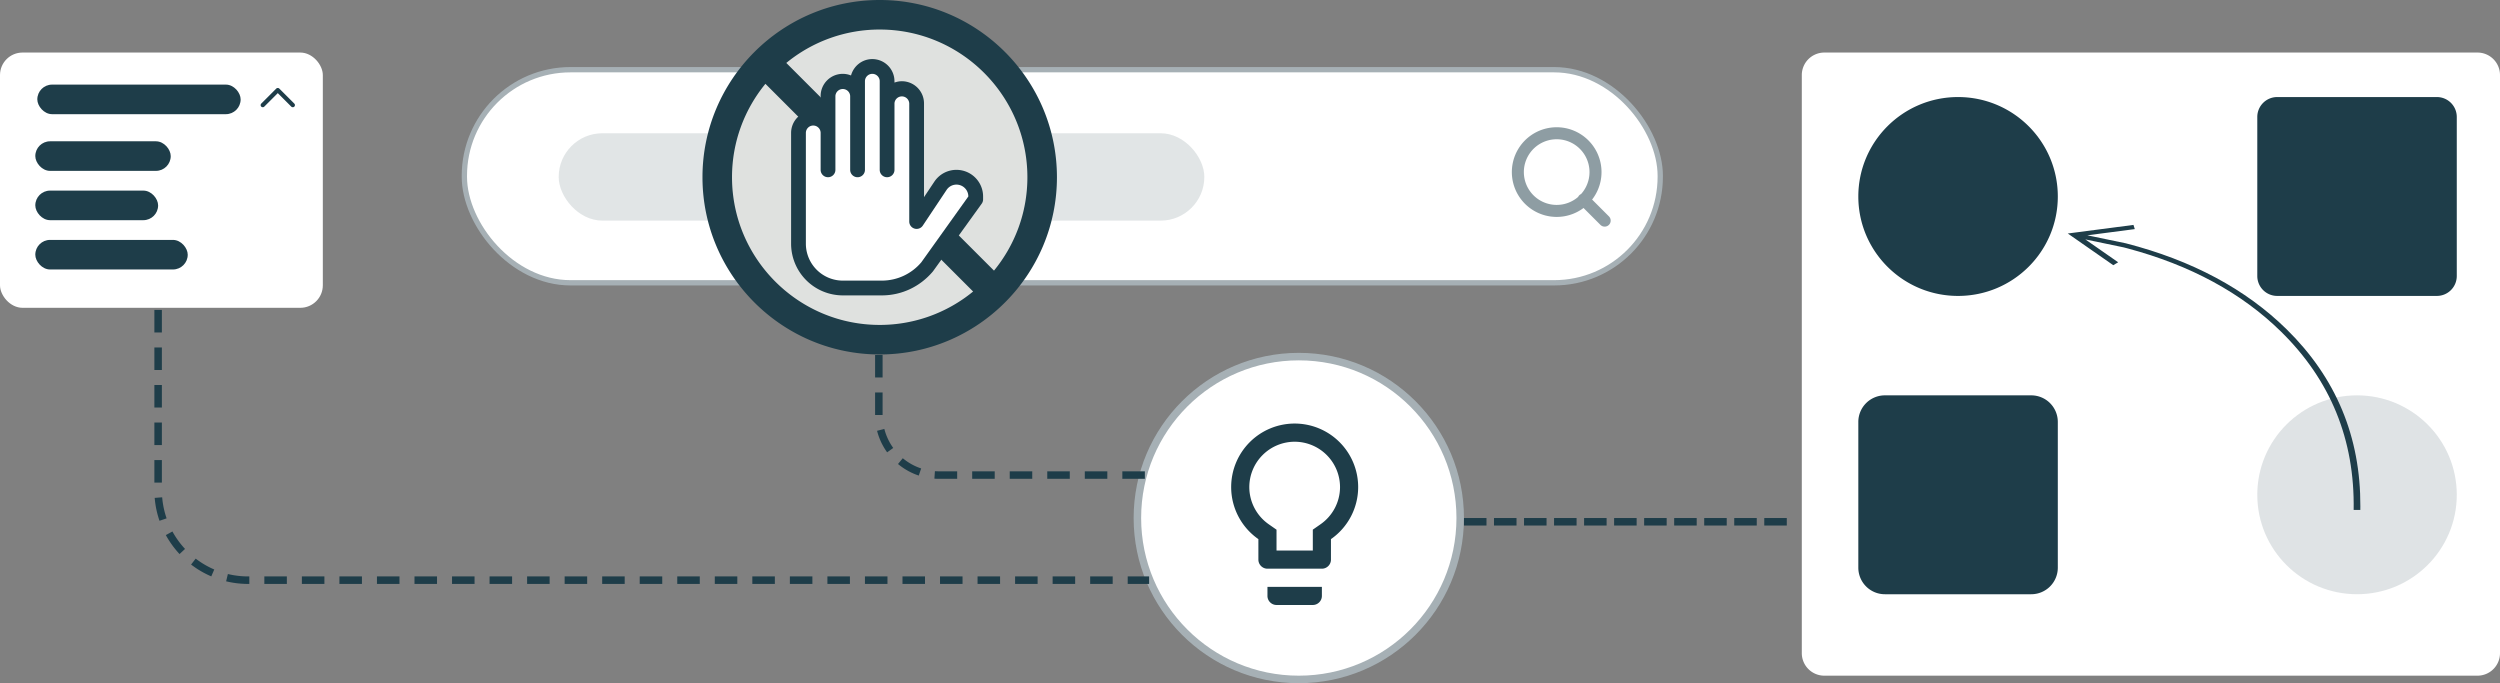 <svg width="333" height="91" xmlns="http://www.w3.org/2000/svg" xmlns:xlink="http://www.w3.org/1999/xlink"><rect width="100%" height="100%" fill="#808080" stroke="none"/><defs><path id="a" d="M0 0h29v29H0z"/></defs><g fill="none" fill-rule="evenodd"><g transform="translate(0 7)"><rect fill="#FFF" width="43" height="34" rx="3"/><rect fill="#1E3D49" x="4.702" y="11.821" width="18.039" height="3.94" rx="1.97"/><rect fill="#1E3D49" x="4.97" y="4.269" width="27.083" height="3.94" rx="1.97"/><rect fill="#1E3D49" x="4.702" y="18.388" width="16.36" height="3.94" rx="1.97"/><rect fill="#1E3D49" x="4.702" y="24.955" width="20.304" height="3.94" rx="1.97"/></g><path stroke="#1E3D49" stroke-width=".571" stroke-linecap="round" stroke-linejoin="round" d="m39 14-2-2-2 2"/><path d="M243 7h87a3 3 0 0 1 3 3v77a3 3 0 0 1-3 3h-87a3 3 0 0 1-3-3V10a3 3 0 0 1 3-3Z" fill="#FFF"/><path d="M260.814 12.927c7.338 0 13.286 5.93 13.286 13.245 0 7.315-5.948 13.245-13.286 13.245-7.337 0-13.285-5.93-13.285-13.245 0-7.314 5.948-13.245 13.285-13.245ZM303.329 12.927h21.257a2.653 2.653 0 0 1 2.657 2.65v21.19a2.653 2.653 0 0 1-2.657 2.65h-21.257a2.653 2.653 0 0 1-2.658-2.65v-21.19a2.653 2.653 0 0 1 2.658-2.65ZM251.071 52.661h19.486a3.537 3.537 0 0 1 3.543 3.532V75.62a3.537 3.537 0 0 1-3.543 3.532h-19.486a3.537 3.537 0 0 1-3.542-3.532V56.193a3.537 3.537 0 0 1 3.542-3.532Z" fill="#1E3D49"/><path d="M313.957 52.661c7.338 0 13.286 5.93 13.286 13.245 0 7.315-5.948 13.245-13.286 13.245-7.337 0-13.286-5.93-13.286-13.245 0-7.314 5.949-13.245 13.286-13.245Z" fill-opacity=".142" fill="#1E3D49"/><path d="m284.177 29.957.176.56-6.319.826 5.137 1.068c8.803 2.267 15.938 6.083 21.398 11.441 6.595 6.474 9.87 14.34 9.831 23.594l-.005.48-.887-.006c.155-9.353-3.074-17.269-9.68-23.754-5.25-5.153-12.064-8.845-20.422-11.077l-.536-.14-5.106-1.062 4.376 3.048-.651.388-5.525-3.85-.535-.372.772-.101 7.976-1.043Z" fill="#1E3D49"/><g transform="translate(61.5)"><rect stroke="#A6B0B5" stroke-width=".707" fill="#FFF" x=".353" y="9.285" width="159.293" height="28.384" rx="14.138"/><path d="M145.778 28.093a5.172 5.172 0 1 0 0-10.343 5.172 5.172 0 0 0 0 10.343Zm6.464 1.293-2.812-2.812" stroke-opacity=".5" stroke="#1E3D49" stroke-width="1.6" stroke-linecap="round" stroke-linejoin="round"/><rect fill="#DFE4E5" opacity=".952" x="12.917" y="17.75" width="86" height="11.636" rx="5.818"/><g transform="translate(32.07)" fill-rule="nonzero"><circle fill="#DFE1DF" cx="23.607" cy="23.607" r="22.623"/><path d="M23.607 0C10.59 0 0 10.59 0 23.607c0 13.016 10.59 23.607 23.607 23.607 13.016 0 23.607-10.59 23.607-23.607S36.624 0 23.607 0ZM3.934 23.607c0-4.717 1.672-9.049 4.45-12.442L36.048 38.83a19.577 19.577 0 0 1-12.441 4.45c-10.848 0-19.673-8.826-19.673-19.673ZM38.83 36.048 11.165 8.384a19.577 19.577 0 0 1 12.442-4.45c10.847 0 19.672 8.825 19.672 19.673 0 4.717-1.671 9.048-4.45 12.441Z" fill="#1E3D49"/><path d="M33.831 22.623c-1.19 0-2.292.59-2.95 1.58l-1.373 2.057V13.77a2.954 2.954 0 0 0-2.95-2.95c-.347 0-.675.07-.984.18v-.18a2.954 2.954 0 0 0-2.95-2.951c-1.361 0-2.498.93-2.838 2.184a2.926 2.926 0 0 0-1.097-.217 2.954 2.954 0 0 0-2.951 2.95v2.15a2.919 2.919 0 0 0-.984-.182 2.954 2.954 0 0 0-2.95 2.951V32.46a6.894 6.894 0 0 0 6.885 6.886h5.202c2.61 0 5.074-1.142 6.805-3.195l6.495-9.018a.979.979 0 0 0 .187-.574v-.388a3.55 3.55 0 0 0-3.547-3.547Z" fill="#1E3D49"/><path d="M29.147 34.94a6.872 6.872 0 0 1-5.256 2.437H18.69a4.923 4.923 0 0 1-4.918-4.918V17.705c0-.543.441-.984.983-.984s.984.441.984.984v4.918a.983.983 0 1 0 1.967 0v-9.836a.985.985 0 0 1 1.967 0v9.836a.983.983 0 1 0 1.968 0V10.82c0-.543.442-.984.983-.984.542 0 .984.441.984.984v11.803a.983.983 0 1 0 1.967 0v-8.852a.985.985 0 0 1 1.967 0v15.737a.984.984 0 0 0 1.802.546l3.174-4.761c.294-.44.784-.703 1.314-.703.87 0 1.58.71 1.58 1.58l-6.264 8.77Z" fill="#FFF"/></g></g><g transform="translate(151 47)" fill="#FFF" stroke="#A6B0B5"><circle cx="22" cy="22" r="21.5"/></g><path d="M21.062 41.28v24c0 6.627 5.372 12 12 12h120M117.062 47.28v8a8 8 0 0 0 8 8h28" stroke="#1E3D49" stroke-dasharray="3,2"/><path stroke="#1E3D49" stroke-linecap="square" stroke-dasharray="2,2" d="M195.5 69.5h43"/><g transform="translate(157.95 54)"><mask id="b" fill="#fff"><use xlink:href="#a"/></mask><path d="M10.875 25.375c0 .665.544 1.208 1.208 1.208h4.834c.664 0 1.208-.543 1.208-1.208v-1.208h-7.25v1.208ZM14.5 2.417a8.46 8.46 0 0 0-8.458 8.458 8.446 8.446 0 0 0 3.625 6.936v2.73c0 .665.543 1.209 1.208 1.209h7.25c.665 0 1.208-.544 1.208-1.208V17.81a8.446 8.446 0 0 0 3.625-6.936A8.46 8.46 0 0 0 14.5 2.417Zm3.45 13.412-1.033.72v2.784h-4.834v-2.779l-1.033-.719a6.048 6.048 0 0 1-2.592-4.954A6.052 6.052 0 0 1 14.5 4.839a6.052 6.052 0 0 1 6.042 6.042 6.045 6.045 0 0 1-2.592 4.948Z" fill="#1E3D49" fill-rule="nonzero" mask="url(#b)"/></g></g></svg>
